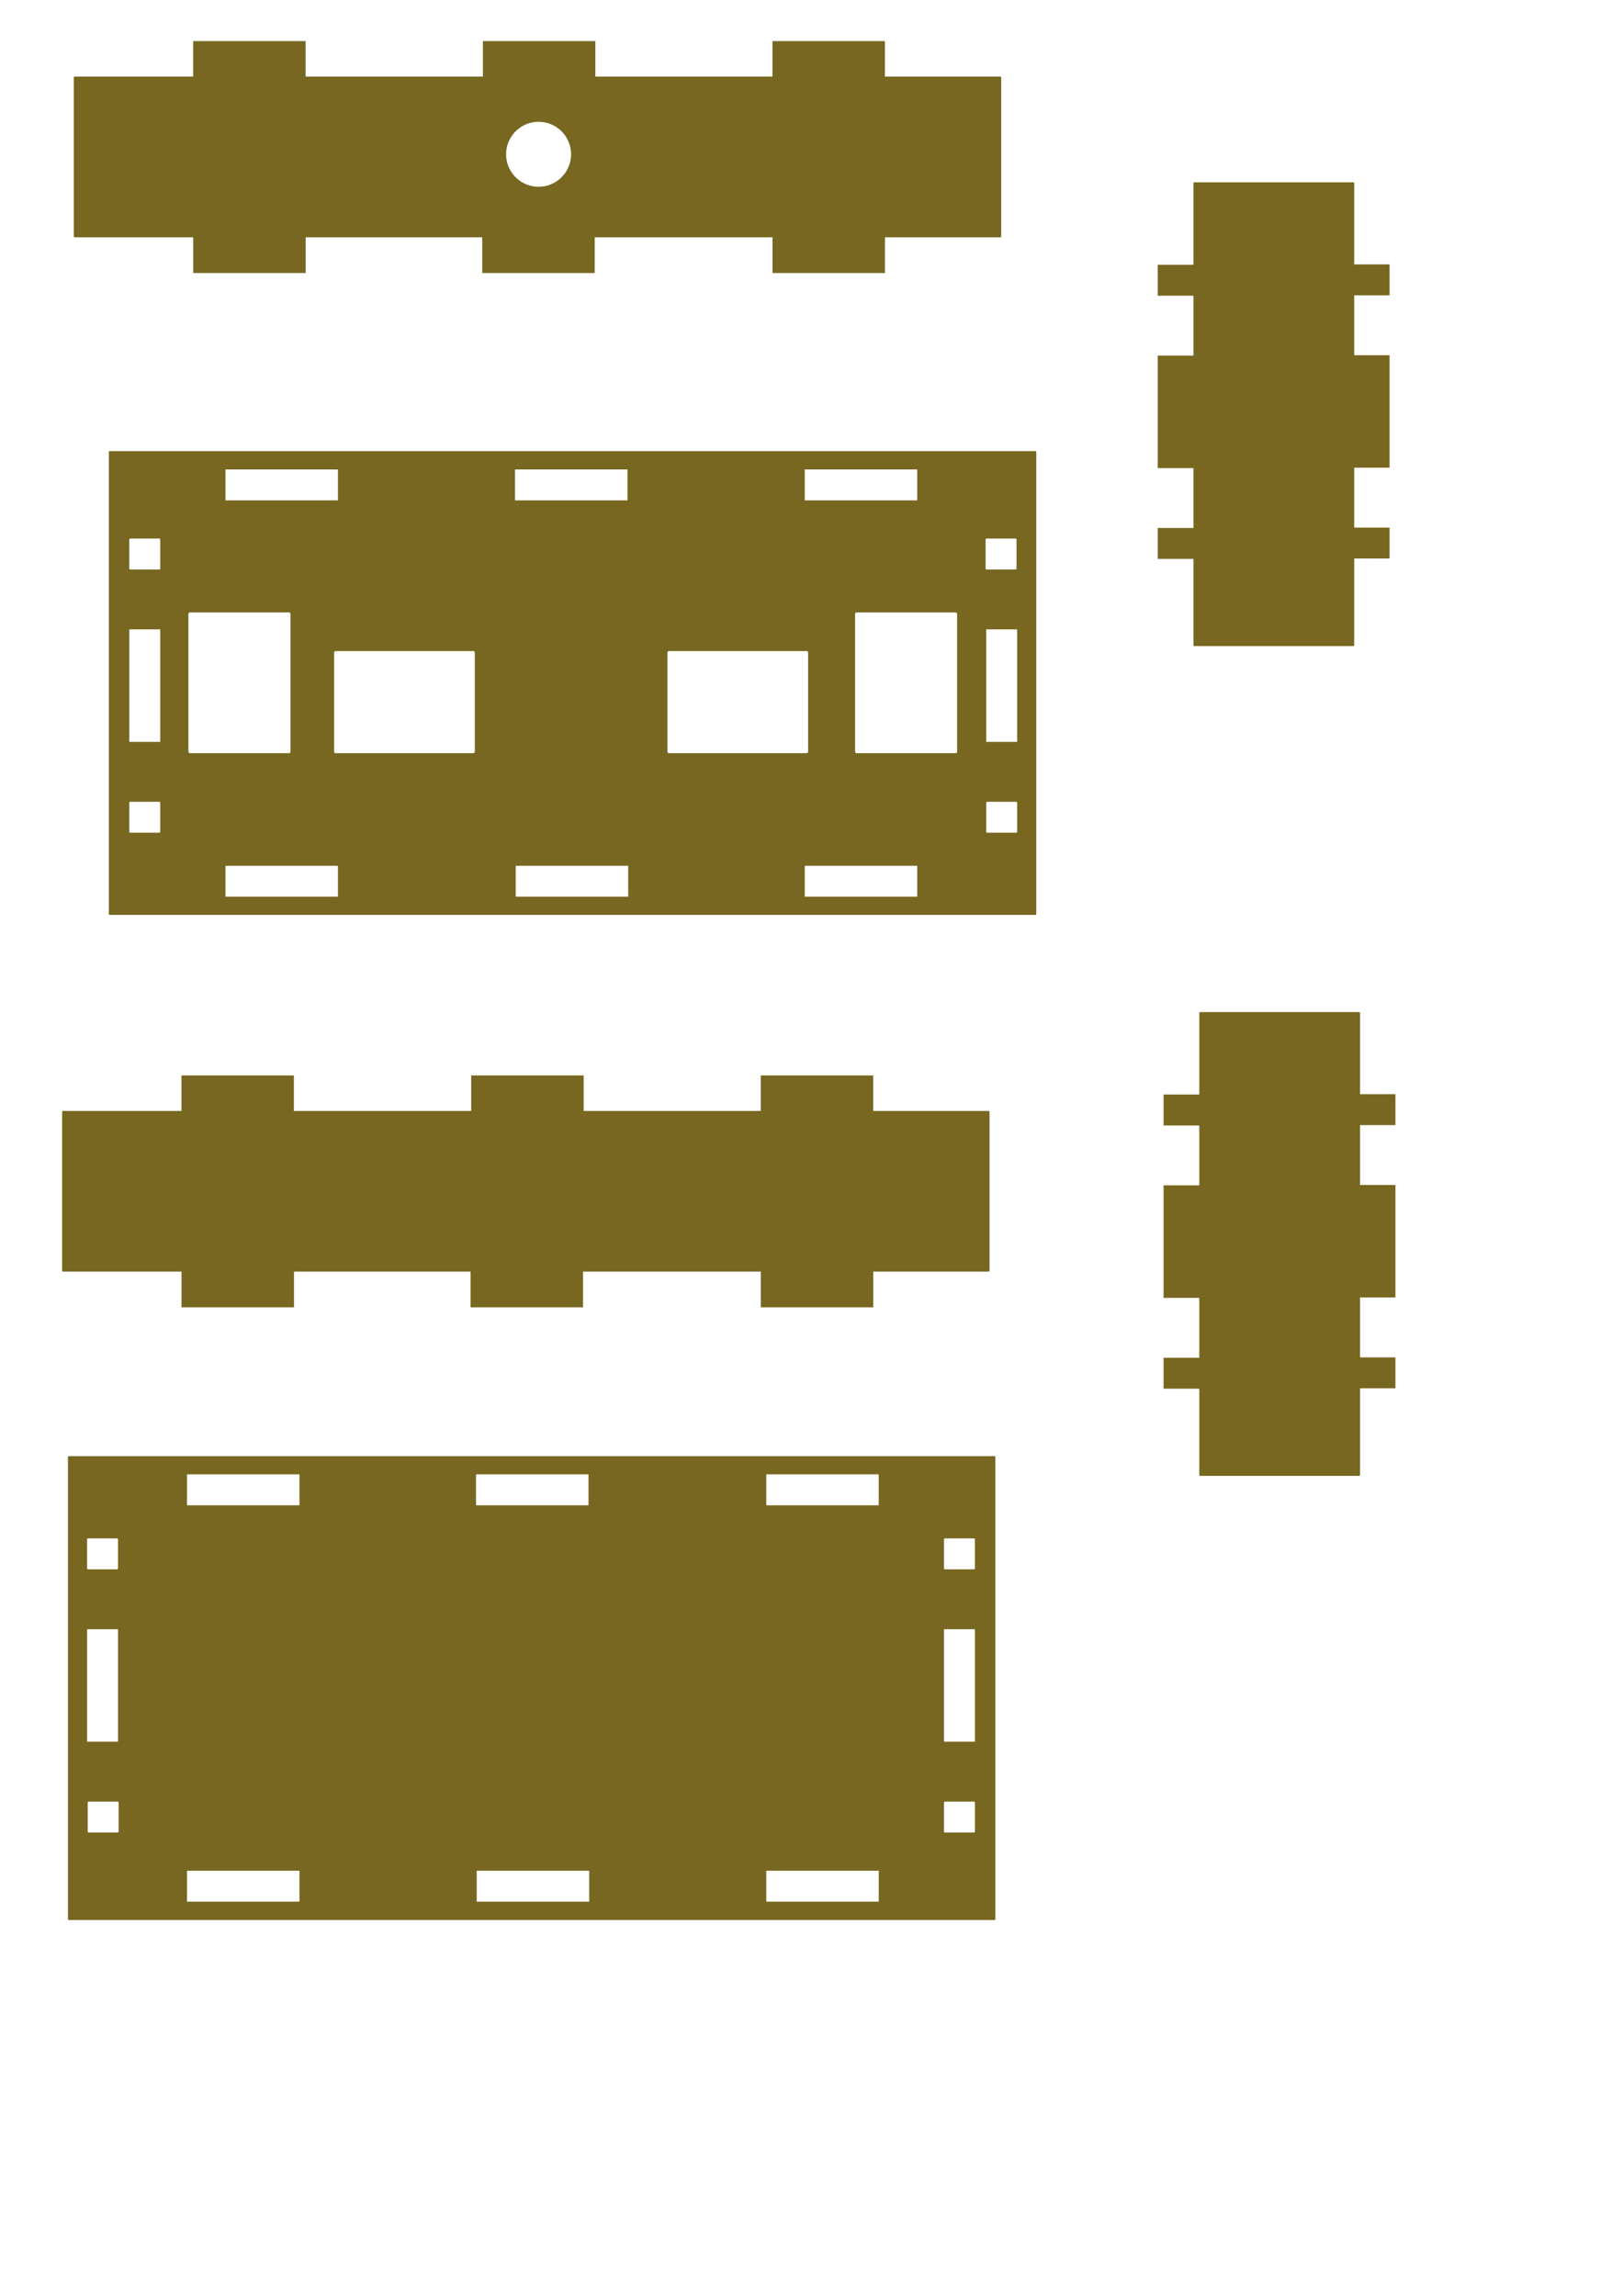 <?xml version="1.0" encoding="UTF-8" standalone="no"?>
<!-- Created with Inkscape (http://www.inkscape.org/) -->

<svg
   xmlns:dc="http://purl.org/dc/elements/1.1/"
   xmlns:cc="http://creativecommons.org/ns#"
   xmlns:rdf="http://www.w3.org/1999/02/22-rdf-syntax-ns#"
   xmlns:svg="http://www.w3.org/2000/svg"
   xmlns="http://www.w3.org/2000/svg"
   xmlns:sodipodi="http://sodipodi.sourceforge.net/DTD/sodipodi-0.dtd"
   xmlns:inkscape="http://www.inkscape.org/namespaces/inkscape"
   width="210mm"
   height="297mm"
   viewBox="0 0 210 297"
   version="1.1"
   id="svg1641"
   inkscape:version="0.92.4 (5da689c313, 2019-01-14)"
   sodipodi:docname="final_remote.svg">
  <defs
     id="defs1635" />
  <sodipodi:namedview
     id="base"
     pagecolor="#ffffff"
     bordercolor="#666666"
     borderopacity="1.0"
     inkscape:pageopacity="0.0"
     inkscape:pageshadow="2"
     inkscape:zoom="0.35"
     inkscape:cx="400"
     inkscape:cy="560"
     inkscape:document-units="mm"
     inkscape:current-layer="layer1"
     showgrid="false"
     inkscape:window-width="1366"
     inkscape:window-height="705"
     inkscape:window-x="-8"
     inkscape:window-y="-8"
     inkscape:window-maximized="1" />
  <g
     inkscape:label="Layer 1"
     inkscape:groupmode="layer"
     id="layer1">
    <path
       inkscape:connector-curvature="0"
       style="fill:#786721;stroke-width:0.345"
       d="m 25.005,5.321 c -0.008,0 -0.015,0.008 -0.015,0.018 v 4.574 H 9.674 c -0.07,0 -0.126,0.065 -0.126,0.145 v 20.497 c 0,0.081 0.056,0.146 0.126,0.146 h 15.339 c -0.008,0 -0.015,0.008 -0.015,0.017 v 4.585 c 0,0.009 0.007,0.018 0.015,0.018 h 14.522 c 0.008,0 0.015,-0.008 0.015,-0.018 v -4.585 c 0,-0.009 -0.007,-0.017 -0.015,-0.017 h 22.878 c -0.008,0 -0.015,0.008 -0.015,0.017 v 4.585 c 0,0.009 0.006,0.018 0.015,0.018 h 14.522 c 0.008,0 0.015,-0.008 0.015,-0.018 v -4.585 c 0,-0.009 -0.007,-0.017 -0.015,-0.017 h 23.034 c -0.008,0 -0.015,0.008 -0.015,0.017 v 4.585 c 0,0.009 0.007,0.018 0.015,0.018 h 14.521 c 0.008,0 0.015,-0.008 0.015,-0.018 v -4.585 c 0,-0.009 -0.007,-0.017 -0.015,-0.017 H 129.422 c 0.07,0 0.126,-0.065 0.126,-0.146 v -20.497 c 0,-0.081 -0.056,-0.145 -0.126,-0.145 h -14.926 v -4.574 c 0,-0.009 -0.007,-0.018 -0.015,-0.018 H 99.96 c -0.008,0 -0.015,0.008 -0.015,0.018 v 4.574 h -22.912 v -4.574 c 0,-0.009 -0.007,-0.018 -0.015,-0.018 H 62.495 c -0.008,0 -0.015,0.008 -0.015,0.018 v 4.574 H 39.541 v -4.574 c 0,-0.009 -0.006,-0.018 -0.015,-0.018 z M 69.687,15.759 a 4.2,4.2 0 0 1 4.2,4.2 4.2,4.2 0 0 1 -4.2,4.2 4.2,4.2 0 0 1 -4.2,-4.2 4.2,4.2 0 0 1 4.2,-4.2 z"
       id="rect4258" />
    <path
       inkscape:connector-curvature="0"
       style="fill:#786721;stroke-width:0.264"
       d="m 14.186,58.357 c -0.057,0 -0.102,0.046 -0.102,0.102 V 118.255 c 0,0.057 0.046,0.102 0.102,0.102 H 133.981 c 0.057,0 0.102,-0.046 0.102,-0.102 V 58.459 c 0,-0.057 -0.046,-0.102 -0.102,-0.102 z m 15.004,2.373 h 14.521 c 0.008,0 0.015,0.007 0.015,0.015 v 3.969 c 0,0.008 -0.007,0.015 -0.015,0.015 h -14.521 c -0.008,0 -0.015,-0.007 -0.015,-0.015 v -3.969 c 0,-0.009 0.007,-0.015 0.015,-0.015 z m 37.464,0 h 14.522 c 0.008,0 0.015,0.007 0.015,0.015 v 3.969 c 0,0.008 -0.007,0.015 -0.015,0.015 h -14.522 c -0.008,0 -0.015,-0.007 -0.015,-0.015 v -3.969 c 0,-0.009 0.007,-0.015 0.015,-0.015 z m 37.49,0 h 14.522 c 0.008,0 0.015,0.007 0.015,0.015 v 3.969 c 0,0.008 -0.007,0.015 -0.015,0.015 h -14.522 c -0.008,0 -0.015,-0.007 -0.015,-0.015 v -3.969 c 0,-0.009 0.007,-0.015 0.015,-0.015 z m -87.292,8.942 h 3.759 c 0.067,0 0.12,0.054 0.12,0.12 v 3.759 c 0,0.067 -0.054,0.12 -0.12,0.12 h -3.759 c -0.067,0 -0.12,-0.053 -0.12,-0.12 v -3.759 c 0,-0.067 0.054,-0.12 0.12,-0.12 z m 110.795,0 h 3.759 c 0.067,0 0.12,0.054 0.12,0.12 v 3.759 c 0,0.067 -0.053,0.12 -0.12,0.12 h -3.759 c -0.067,0 -0.12,-0.053 -0.12,-0.12 v -3.759 c 0,-0.067 0.054,-0.12 0.12,-0.12 z m -103.08,9.559 h 12.829 c 0.103,0 0.186,0.083 0.186,0.186 v 17.829 c 0,0.103 -0.083,0.186 -0.186,0.186 H 24.567 c -0.103,0 -0.186,-0.083 -0.186,-0.186 v -17.829 c 0,-0.103 0.083,-0.186 0.186,-0.186 z m 86.257,0 h 12.829 c 0.103,0 0.186,0.083 0.186,0.186 v 17.829 c 0,0.103 -0.083,0.186 -0.186,0.186 h -12.829 c -0.103,0 -0.186,-0.083 -0.186,-0.186 v -17.829 c 0,-0.103 0.083,-0.186 0.186,-0.186 z m -94.076,2.19 h 3.969 c 0.008,0 0.015,0.007 0.015,0.015 v 14.522 c 0,0.008 -0.007,0.015 -0.015,0.015 h -3.969 c -0.008,0 -0.015,-0.007 -0.015,-0.015 v -14.522 c 0,-0.008 0.007,-0.015 0.015,-0.015 z m 110.874,0 h 3.969 c 0.009,0 0.015,0.007 0.015,0.015 v 14.522 c 0,0.008 -0.007,0.015 -0.015,0.015 h -3.969 c -0.008,0 -0.015,-0.007 -0.015,-0.015 v -14.522 c 0,-0.008 0.007,-0.015 0.015,-0.015 z m -84.202,2.81 h 17.829 c 0.103,0 0.186,0.083 0.186,0.186 v 12.829 c 0,0.103 -0.083,0.186 -0.186,0.186 h -17.829 c -0.103,0 -0.186,-0.083 -0.186,-0.186 v -12.829 c 0,-0.103 0.083,-0.186 0.186,-0.186 z m 43.128,0 h 17.829 c 0.103,0 0.186,0.083 0.186,0.186 v 12.829 c 0,0.103 -0.083,0.186 -0.186,0.186 H 86.548 c -0.103,0 -0.186,-0.083 -0.186,-0.186 v -12.829 c 0,-0.103 0.083,-0.186 0.186,-0.186 z M 16.852,103.721 h 3.759 c 0.067,0 0.12,0.054 0.12,0.12 v 3.759 c 0,0.067 -0.054,0.12 -0.12,0.12 h -3.759 c -0.067,0 -0.12,-0.053 -0.12,-0.12 v -3.759 c 0,-0.067 0.054,-0.12 0.12,-0.12 z m 110.874,0 h 3.759 c 0.067,0 0.12,0.054 0.12,0.12 v 3.759 c 0,0.067 -0.054,0.12 -0.12,0.12 h -3.759 c -0.067,0 -0.12,-0.053 -0.12,-0.12 v -3.759 c 0,-0.067 0.054,-0.12 0.12,-0.12 z m -98.537,8.284 h 14.521 c 0.008,0 0.015,0.007 0.015,0.015 v 3.97 c 0,0.008 -0.007,0.015 -0.015,0.015 h -14.521 c -0.008,0 -0.015,-0.007 -0.015,-0.015 v -3.97 c 0,-0.008 0.007,-0.015 0.015,-0.015 z m 37.555,0 h 14.522 c 0.008,0 0.015,0.007 0.015,0.015 v 3.97 c 0,0.008 -0.007,0.015 -0.015,0.015 h -14.522 c -0.008,0 -0.015,-0.007 -0.015,-0.015 v -3.97 c 0,-0.008 0.007,-0.015 0.015,-0.015 z m 37.4,0 h 14.522 c 0.008,0 0.015,0.007 0.015,0.015 v 3.97 c 0,0.008 -0.007,0.015 -0.015,0.015 h -14.522 c -0.008,0 -0.015,-0.007 -0.015,-0.015 v -3.97 c 0,-0.008 0.007,-0.015 0.015,-0.015 z"
       id="rect171-8" />
    <path
       style="fill:#786721;stroke-width:0.345"
       d="m 23.493,139.125 c -0.009,0 -0.015,0.008 -0.015,0.018 v 4.575 H 8.162 c -0.07,0 -0.126,0.065 -0.126,0.145 v 20.498 c 0,0.081 0.056,0.146 0.126,0.146 h 15.339 c -0.008,0 -0.015,0.008 -0.015,0.017 v 4.585 c 0,0.009 0.007,0.017 0.015,0.017 h 14.522 c 0.008,0 0.015,-0.008 0.015,-0.017 v -4.585 c 0,-0.009 -0.007,-0.017 -0.015,-0.017 H 60.901 c -0.008,0 -0.015,0.008 -0.015,0.017 v 4.585 c 0,0.009 0.006,0.017 0.015,0.017 h 14.522 c 0.008,0 0.015,-0.008 0.015,-0.017 v -4.585 c 0,-0.009 -0.007,-0.017 -0.015,-0.017 h 23.034 c -0.008,0 -0.015,0.008 -0.015,0.017 v 4.585 c 0,0.009 0.007,0.017 0.015,0.017 h 14.521 c 0.008,0 0.015,-0.008 0.015,-0.017 v -4.585 c 0,-0.009 -0.007,-0.017 -0.015,-0.017 h 14.933 c 0.07,0 0.126,-0.065 0.126,-0.146 v -20.498 c 0,-0.081 -0.056,-0.145 -0.126,-0.145 h -14.926 v -4.575 c 0,-0.009 -0.007,-0.018 -0.015,-0.018 H 98.448 c -0.008,0 -0.015,0.008 -0.015,0.018 v 4.575 H 75.52 v -4.575 c 0,-0.009 -0.007,-0.018 -0.015,-0.018 H 60.983 c -0.008,0 -0.015,0.008 -0.015,0.018 v 4.575 H 38.029 v -4.575 c 0,-0.009 -0.006,-0.018 -0.015,-0.018 z"
       id="rect4258-6"
       inkscape:connector-curvature="0" />
    <path
       style="fill:#786721;stroke-width:0.264"
       d="m 8.894,188.381 c -0.057,0 -0.102,0.046 -0.102,0.102 v 59.795 c 0,0.057 0.046,0.102 0.102,0.102 H 128.689 c 0.057,0 0.102,-0.046 0.102,-0.102 V 188.483 c 0,-0.057 -0.046,-0.102 -0.102,-0.102 z m 15.315,2.352 h 14.522 c 0.008,0 0.015,0.007 0.015,0.015 v 3.97 c 0,0.008 -0.007,0.015 -0.015,0.015 h -14.522 c -0.008,0 -0.015,-0.007 -0.015,-0.015 v -3.97 c 0,-0.008 0.007,-0.015 0.015,-0.015 z m 37.4,0 h 14.522 c 0.008,0 0.015,0.007 0.015,0.015 v 3.97 c 0,0.008 -0.007,0.015 -0.015,0.015 h -14.522 c -0.008,0 -0.015,-0.007 -0.015,-0.015 v -3.97 c 0,-0.008 0.007,-0.015 0.015,-0.015 z m 37.555,0 h 14.521 c 0.008,0 0.015,0.007 0.015,0.015 v 3.97 c 0,0.008 -0.007,0.015 -0.015,0.015 H 99.164 c -0.008,0 -0.015,-0.007 -0.015,-0.015 v -3.97 c 0,-0.008 0.007,-0.015 0.015,-0.015 z m -87.776,8.284 h 3.759 c 0.067,0 0.12,0.053 0.12,0.12 v 3.759 c 0,0.067 -0.054,0.12 -0.12,0.12 h -3.759 c -0.067,0 -0.12,-0.054 -0.12,-0.12 v -3.759 c 0,-0.067 0.054,-0.12 0.12,-0.12 z m 110.874,0 h 3.759 c 0.067,0 0.12,0.053 0.12,0.12 v 3.759 c 0,0.067 -0.054,0.12 -0.12,0.12 h -3.759 c -0.067,0 -0.12,-0.054 -0.12,-0.12 v -3.759 c 0,-0.067 0.054,-0.12 0.12,-0.12 z M 11.284,210.765 h 3.969 c 0.008,0 0.015,0.007 0.015,0.015 v 14.522 c 0,0.008 -0.007,0.015 -0.015,0.015 h -3.969 c -0.008,0 -0.015,-0.007 -0.015,-0.015 v -14.522 c 0,-0.008 0.007,-0.015 0.015,-0.015 z m 110.874,0 h 3.969 c 0.008,0 0.015,0.007 0.015,0.015 v 14.522 c 0,0.008 -0.007,0.015 -0.015,0.015 h -3.969 c -0.008,0 -0.015,-0.007 -0.015,-0.015 v -14.522 c 0,-0.008 0.007,-0.015 0.015,-0.015 z M 11.469,233.066 h 3.759 c 0.067,0 0.12,0.053 0.12,0.12 v 3.759 c 0,0.067 -0.054,0.12 -0.12,0.12 h -3.759 c -0.067,0 -0.12,-0.054 -0.12,-0.12 V 233.186 c 0,-0.067 0.053,-0.12 0.12,-0.12 z m 110.795,0 h 3.759 c 0.067,0 0.12,0.053 0.12,0.12 v 3.759 c 0,0.067 -0.054,0.12 -0.12,0.12 h -3.759 c -0.067,0 -0.12,-0.054 -0.12,-0.12 V 233.186 c 0,-0.067 0.054,-0.12 0.12,-0.12 z m -98.054,8.942 h 14.522 c 0.008,0 0.015,0.007 0.015,0.015 v 3.969 c 0,0.008 -0.007,0.015 -0.015,0.015 h -14.522 c -0.008,0 -0.015,-0.007 -0.015,-0.015 v -3.969 c 0,-0.008 0.007,-0.015 0.015,-0.015 z m 37.49,0 h 14.522 c 0.009,0 0.015,0.007 0.015,0.015 v 3.969 c 0,0.008 -0.007,0.015 -0.015,0.015 h -14.522 c -0.008,0 -0.015,-0.007 -0.015,-0.015 v -3.969 c 0,-0.008 0.007,-0.015 0.015,-0.015 z m 37.465,0 h 14.521 c 0.008,0 0.015,0.007 0.015,0.015 v 3.969 c 0,0.008 -0.007,0.015 -0.015,0.015 H 99.164 c -0.008,0 -0.015,-0.007 -0.015,-0.015 v -3.969 c 0,-0.008 0.007,-0.015 0.015,-0.015 z"
       id="rect171"
       inkscape:connector-curvature="0" />
    <path
       style="fill:#786721;stroke-width:0.257"
       d="m 154.543,23.583 c -0.068,0 -0.123,0.048 -0.123,0.106 v 10.563 h -4.622 v 4 h 4.622 v 7.764 c 0,-0.008 -0.008,-0.015 -0.018,-0.015 h -4.586 c -0.009,0 -0.018,0.007 -0.018,0.015 v 14.521 c 0,0.008 0.008,0.015 0.018,0.015 h 4.586 c 0.009,0 0.018,-0.008 0.018,-0.015 v 7.764 h -4.622 v 4 h 4.622 v 11.174 c 0,0.059 0.055,0.106 0.123,0.106 h 20.552 c 0.068,0 0.123,-0.048 0.123,-0.106 v -11.222 h 4.58 v -4 h -4.58 v -7.749 h 4.562 c 0.009,0 0.018,-0.007 0.018,-0.015 v -14.522 c 0,-0.008 -0.008,-0.015 -0.018,-0.015 h -4.562 v -7.748 h 4.58 v -4 h -4.58 v -10.516 c 0,-0.059 -0.055,-0.106 -0.123,-0.106 z"
       id="rect4371-0"
       inkscape:connector-curvature="0" />
    <path
       style="fill:#786721;stroke-width:0.257"
       d="m 155.299,130.929 c -0.068,0 -0.123,0.048 -0.123,0.106 v 10.563 h -4.622 v 4 h 4.622 v 7.764 c 0,-0.008 -0.008,-0.015 -0.018,-0.015 h -4.586 c -0.009,0 -0.018,0.007 -0.018,0.015 v 14.521 c 0,0.008 0.008,0.015 0.018,0.015 h 4.586 c 0.009,0 0.018,-0.008 0.018,-0.015 v 7.764 h -4.622 v 4 h 4.622 v 11.174 c 0,0.059 0.055,0.106 0.123,0.106 h 20.552 c 0.068,0 0.123,-0.048 0.123,-0.106 v -11.222 h 4.58 v -4 h -4.58 v -7.749 h 4.562 c 0.009,0 0.018,-0.007 0.018,-0.015 v -14.522 c 0,-0.008 -0.008,-0.015 -0.018,-0.015 h -4.562 v -7.748 h 4.58 v -4 h -4.58 v -10.516 c 0,-0.059 -0.055,-0.106 -0.123,-0.106 z"
       id="rect4371"
       inkscape:connector-curvature="0" />
  </g>
</svg>
